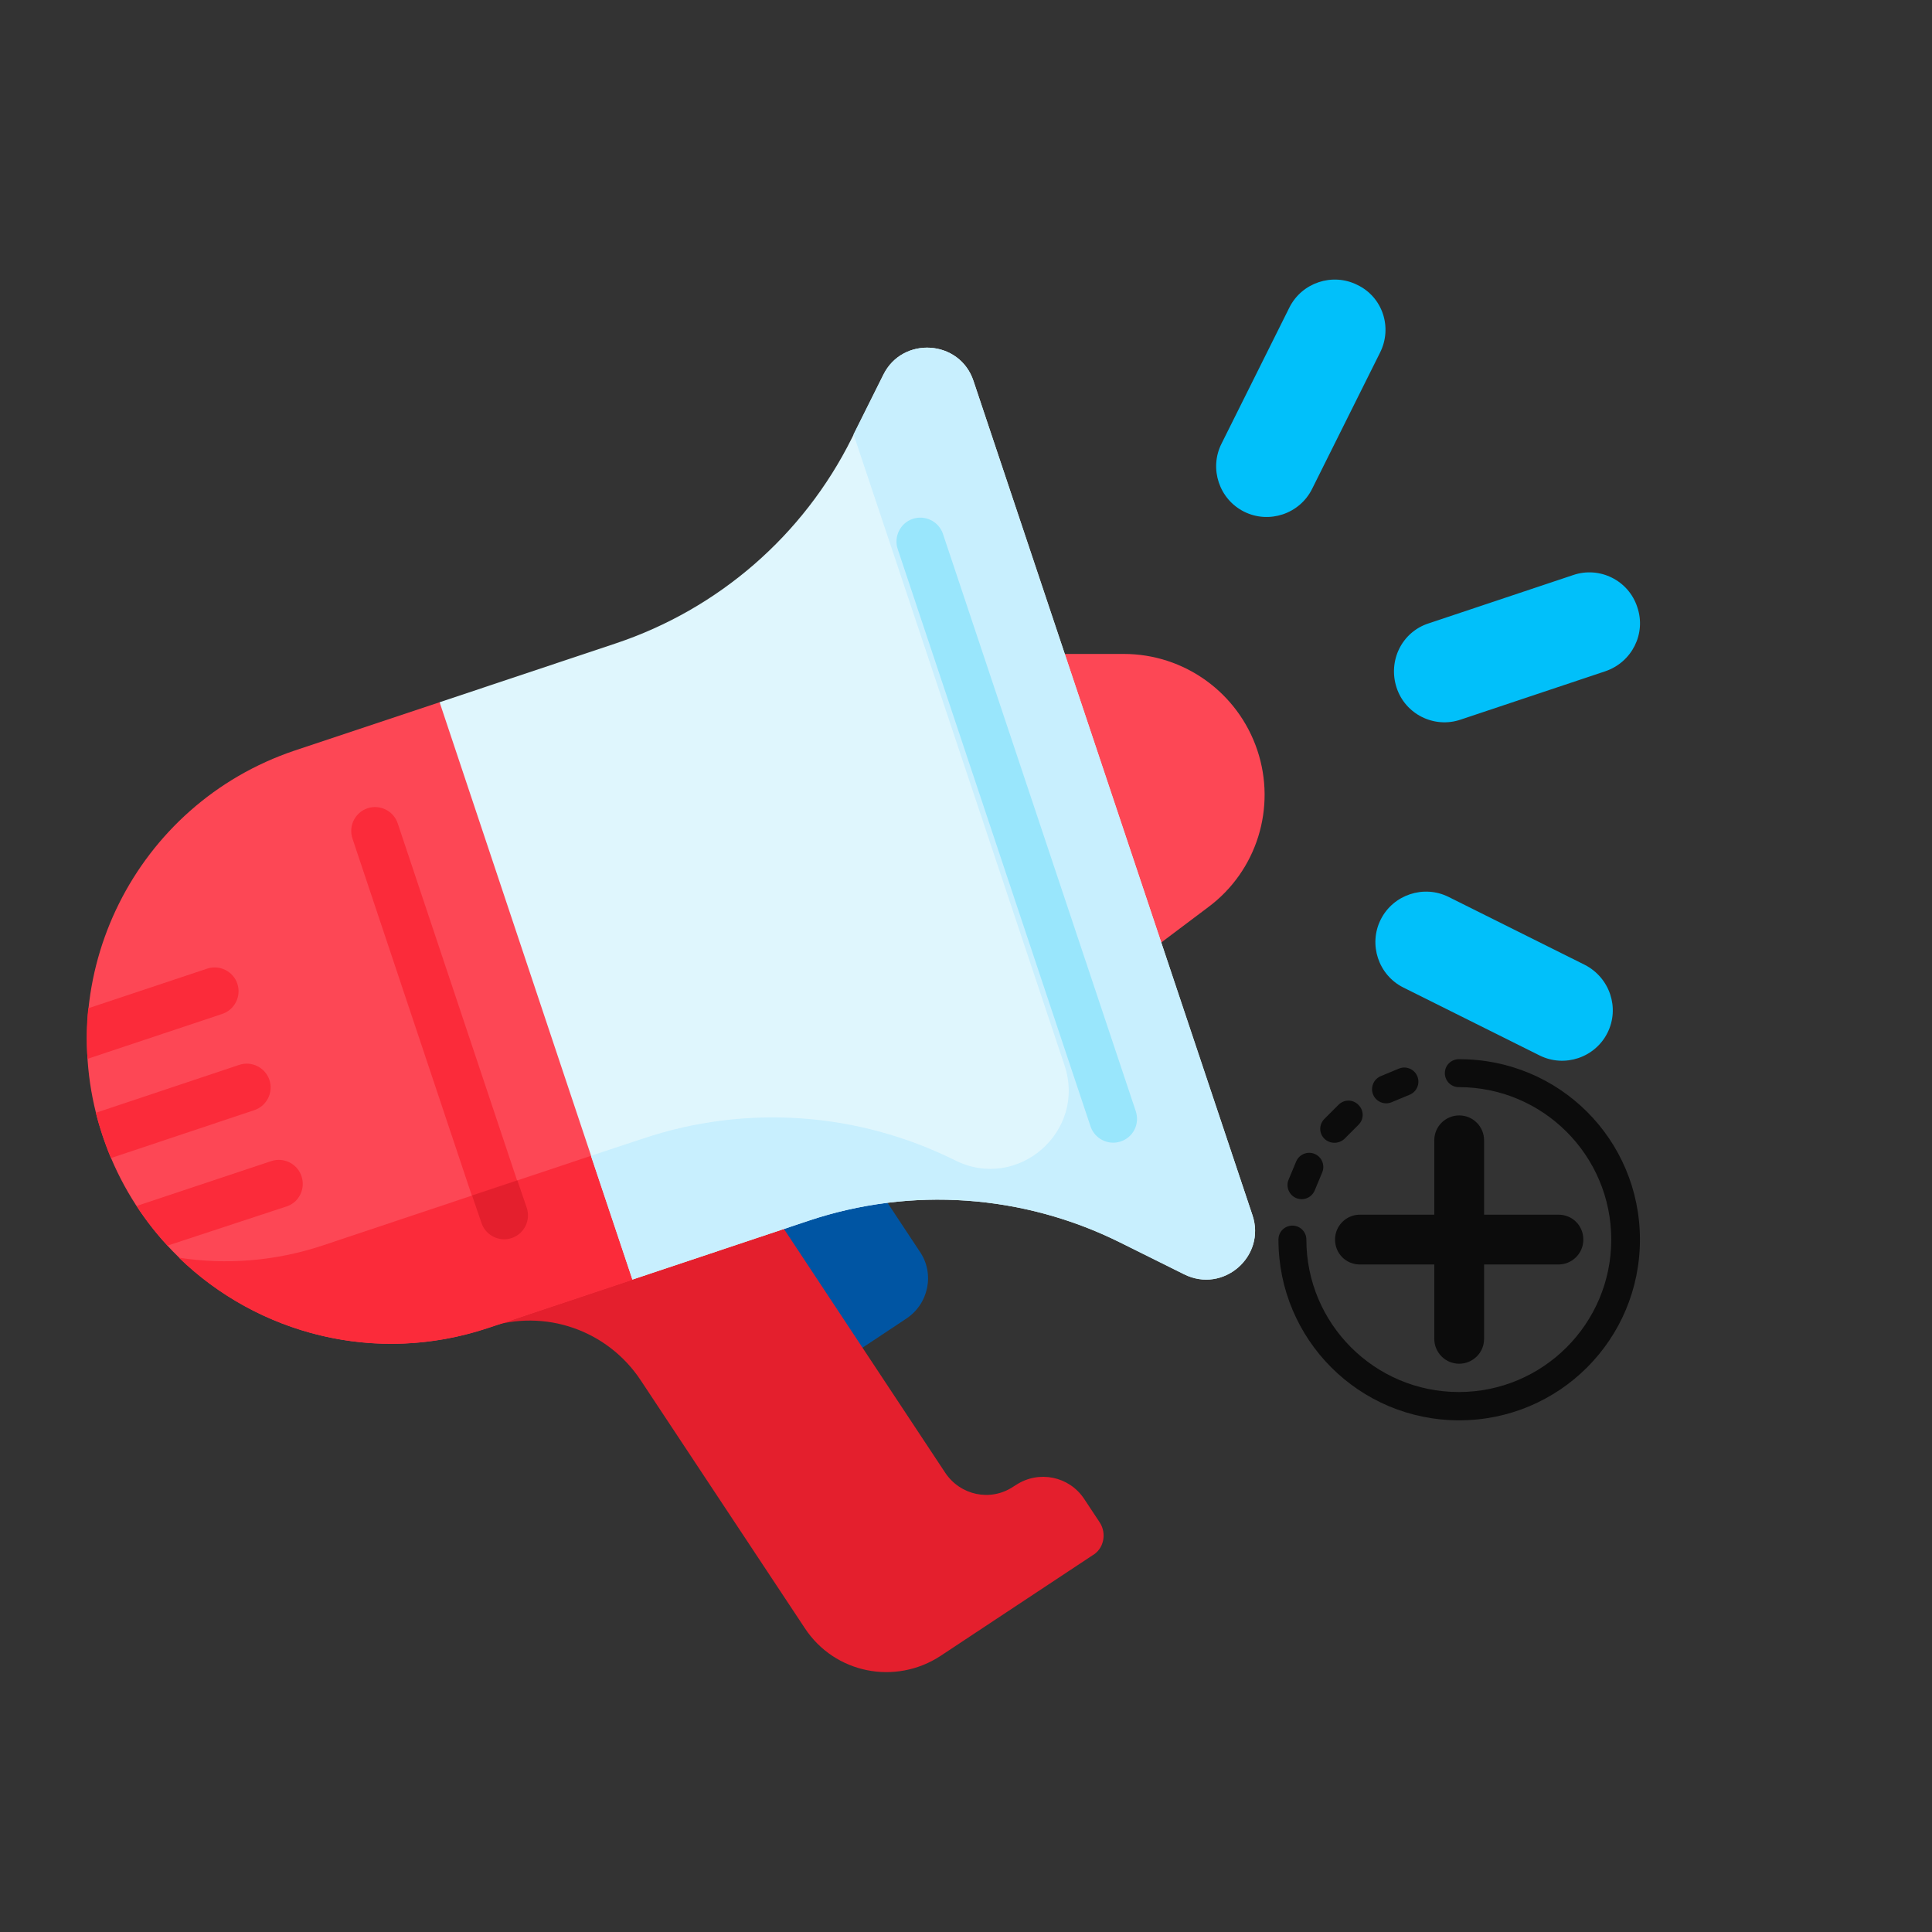 <svg enable-background="new 0 0 512 512" viewBox="0 0 512 512" xmlns="http://www.w3.org/2000/svg"><rect x="0" y="0" width="512" height="512" fill="#333333" stroke="none"/><path d="m320.2 240.4-12.5 9.4-25.5-34v-42.5h15.6c16.1 0 30.3 10.3 35.4 25.5s-.1 32-13 41.6z" fill="#fd4755"/><path d="m425.4 177.9-38.3 12.8c-7 2.4-14.7-1.4-17-8.5s1.4-14.7 8.5-17l38.3-12.8c7-2.4 14.7 1.4 17 8.5 2.4 7-1.4 14.6-8.5 17z" fill="#01c0fa"/><path d="m365.7 93.5-18 36.1c-3.3 6.6-11.4 9.3-18 6s-9.3-11.4-6-18l18-36.1c3.3-6.6 11.4-9.3 18-6 6.7 3.2 9.4 11.3 6 18z" fill="#01c0fa"/><path d="m420 255.7-36.1-18c-6.6-3.3-14.7-.6-18 6s-.6 14.7 6 18l36.1 18c6.6 3.3 14.7.6 18-6s.6-14.6-6-18z" fill="#01c0fa"/><path d="m240.1 349.5-11.6 7.7-35.1-21.5 5.4-23.3 22.4-14.8 22.5 34c4.1 5.9 2.4 14-3.6 17.9z" fill="#0055a3"/><path d="m291.4 403.4-4.1-6.2c-4-6-12-7.6-18-3.7l-.8.5c-6 4-14 2.3-18-3.7l-42.8-64.7-43 5.3-35.5 20.9c15.2-5.1 31.8.7 40.6 14l43.5 65.7c7.9 12 24 15.2 36 7.3l40.2-26.6c3-1.7 3.9-5.8 1.9-8.8z" fill="#e41f2d"/><path d="m78.1 198.9c-42.2 14.2-65 59.9-50.9 102.1s59.8 65.1 102.1 50.9l38.3-12.8-12.8-80.8-38.3-72.2z" fill="#fd4755"/><path d="m85.4 330.1c-12.7 4.2-25.6 5.1-38 3.2 20.9 20.3 52.2 28.5 81.8 18.7l38.3-12.8-5.5-34.7z" fill="#fb2b3a"/><path d="m234.1 99.3-8.4 16.9c-12.8 25.7-35.3 45.2-62.5 54.3l-46.7 15.6 51.1 153 46.7-15.6c27.2-9.1 56.9-7 82.6 5.8l16.9 8.4c10.4 5.2 21.8-4.8 18.1-15.7l-73.9-221c-3.6-11-18.8-12-23.9-1.7z" fill="#dff6fd"/><path d="m234.1 99.3-7.9 15.8 55.9 167.2c5.9 17.6-12.4 33.5-29 25.2-25.7-12.8-55.4-14.9-82.6-5.8l-13.9 4.6 11 32.8 46.7-15.6c27.2-9.1 56.9-7 82.6 5.8l16.9 8.4c10.4 5.2 21.8-4.8 18.1-15.7l-73.9-221c-3.6-11-18.8-12-23.9-1.7z" fill="#c8effe"/><g fill="#fb2b3a"><path d="m71.4 286.2c-1.1-3.3-4.7-5.1-8-4l-38 12.7c.5 2 1.1 4 1.8 6.1.7 2 1.4 4 2.2 5.9l38-12.7c3.3-1.1 5.1-4.7 4-8z"/><path d="m54.9 256.7-31.5 10.5c-.5 4.4-.5 8.9-.2 13.4l35.7-11.9c3.3-1.1 5.1-4.7 4-8s-4.7-5.1-8-4z"/><path d="m79.9 311.7c-1.1-3.3-4.7-5.1-8-4l-35.7 11.9c2.5 3.8 5.2 7.3 8.2 10.5l31.6-10.4c3.3-1.1 5-4.7 3.9-8z"/><path d="m135.5 328.2c-3.3 1.1-6.9-.7-8-4l-34.1-102c-1.1-3.3.7-6.9 4-8s6.9.7 8 4l34.1 102c1.1 3.3-.7 6.9-4 8z"/></g><path d="m125.1 316.8 2.5 7.3c1.1 3.3 4.7 5.1 8 4s5.1-4.7 4-8l-2.5-7.3z" fill="#e41f2d"/><path d="m297 302.5c-3.3 1.1-6.9-.7-8-4l-51.1-153c-1.1-3.3.7-6.9 4-8s6.9.7 8 4l51.1 153c1.1 3.4-.7 6.9-4 8z" fill="#99e6fc"/><path d="m434.6 328.5c0 26.5-21.4 47.9-47.9 47.9s-47.9-21.4-47.9-47.9c0-2.1 1.7-3.7 3.7-3.7 2.1 0 3.7 1.7 3.7 3.7 0 22.3 18.1 40.4 40.4 40.4s40.4-18.1 40.4-40.4-18.1-40.4-40.4-40.4c-2.1 0-3.7-1.7-3.7-3.7 0-2.1 1.7-3.7 3.7-3.7 26.6-.1 48 21.3 48 47.8zm-65.8-36.4 4.8-2c1.9-.8 2.8-3 2-4.9s-3-2.8-4.9-2l-4.8 2c-1.9.8-2.8 3-2 4.9s3 2.8 4.9 2zm-12.5 9.7 3.7-3.7c1.5-1.5 1.5-3.8 0-5.3s-3.8-1.5-5.3 0l-3.7 3.7c-1.5 1.5-1.5 3.8 0 5.3 1.5 1.4 3.8 1.4 5.3 0zm-12.8 15.7c1.9.8 4.1-.1 4.9-2l2-4.8c.8-1.9-.1-4.1-2-4.9s-4.1.1-4.9 2l-2 4.8c-.8 1.9.1 4.1 2 4.9zm43.2-21.9c-3.6 0-6.6 2.9-6.6 6.6v19.7h-19.7c-3.6 0-6.6 2.9-6.6 6.6s2.9 6.6 6.6 6.6h19.7v19.7c0 3.6 2.9 6.6 6.6 6.6 3.6 0 6.6-2.9 6.6-6.6v-19.7h19.7c3.6 0 6.6-2.9 6.6-6.6s-2.9-6.6-6.6-6.6h-19.7v-19.7c0-3.6-2.9-6.6-6.6-6.6z" fill="#0c0c0c"/></svg>